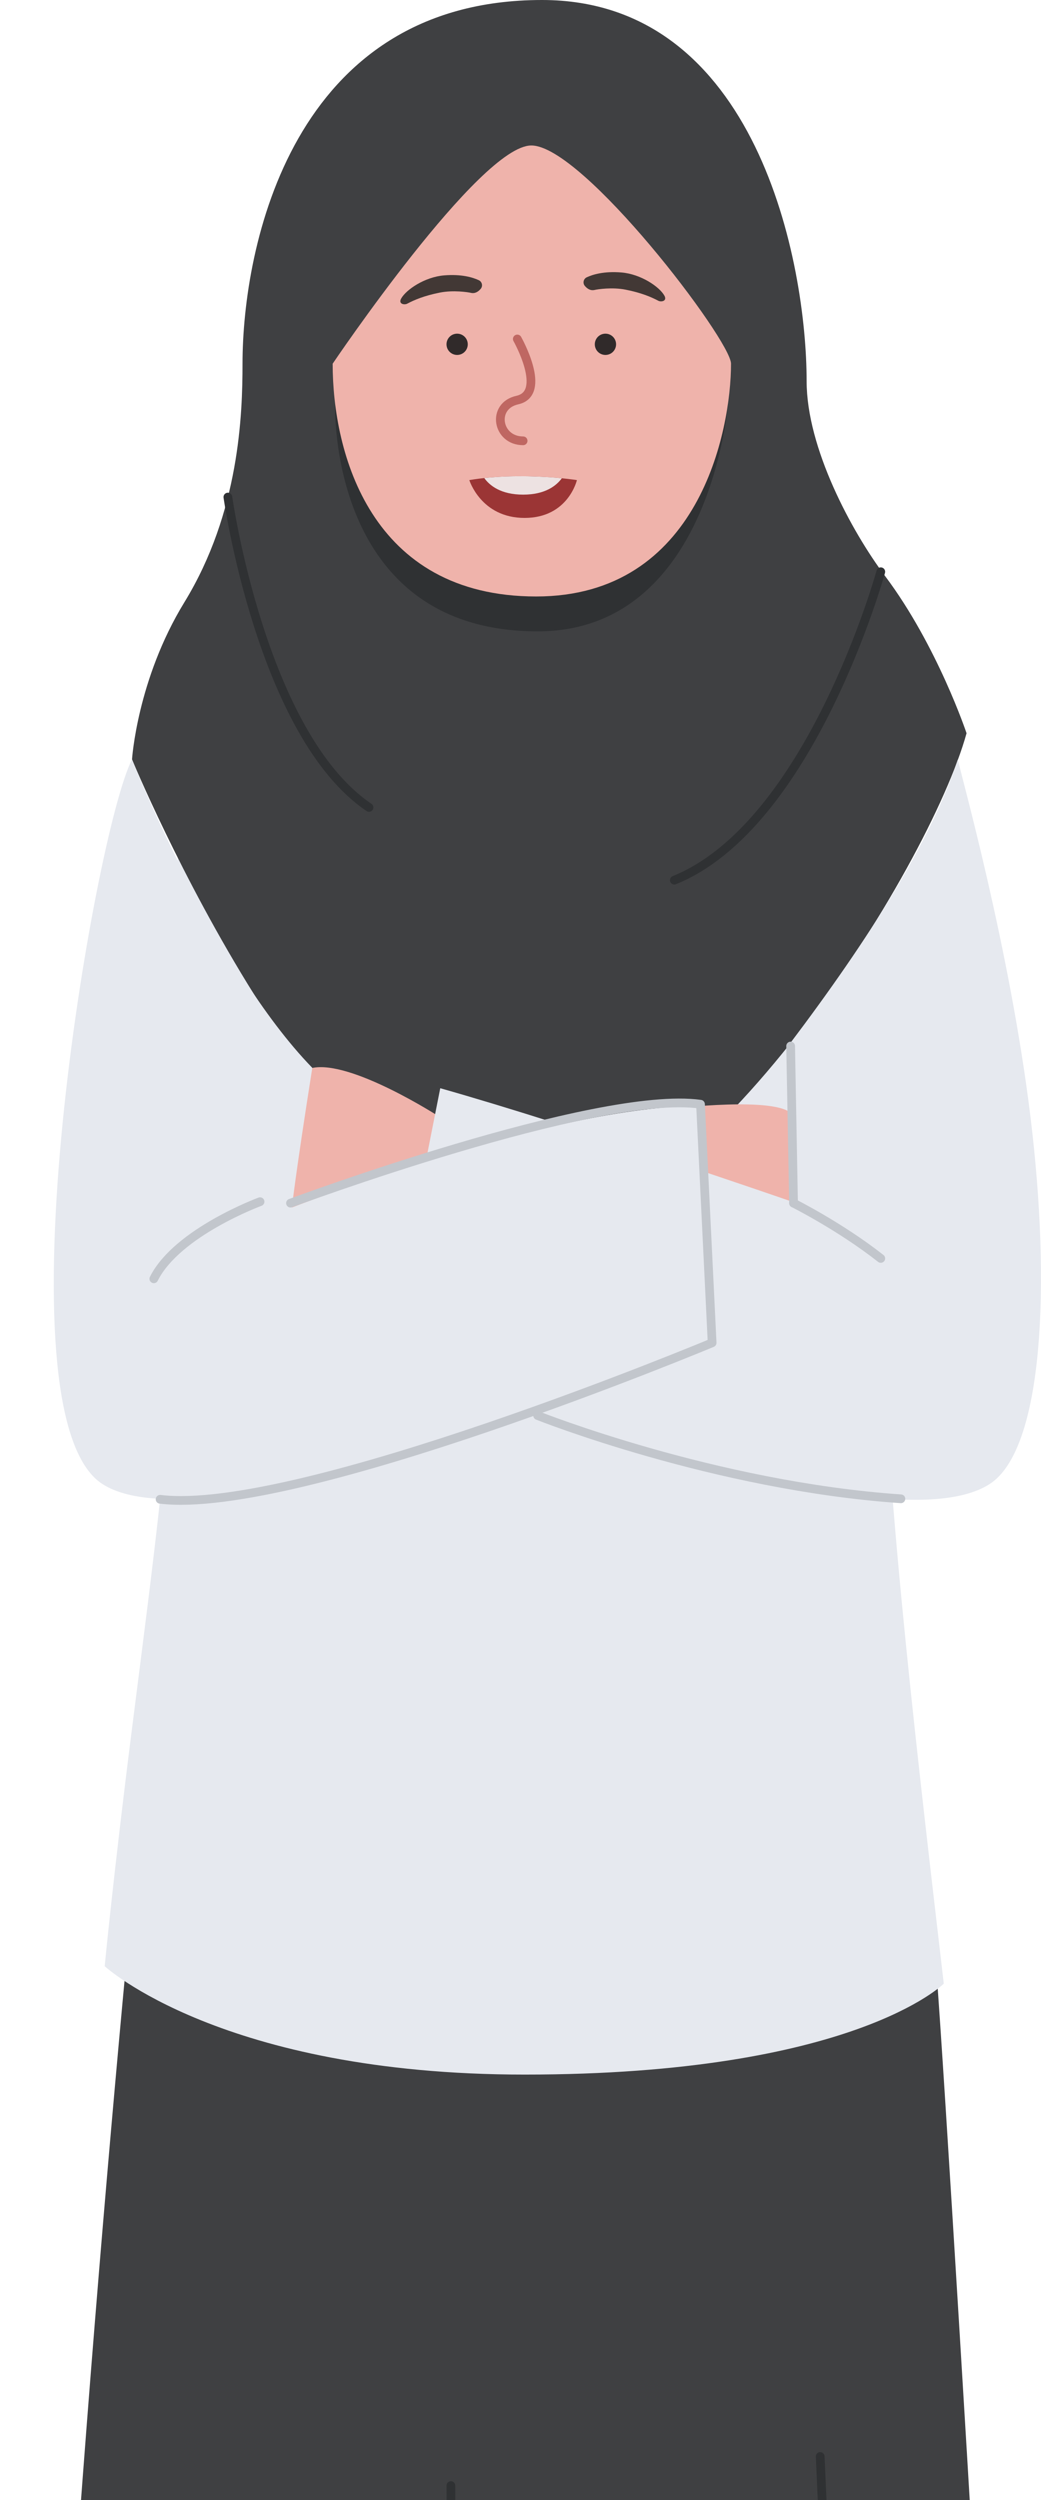 <svg width="145" height="348" viewBox="0 0 145 348" fill="none" xmlns="http://www.w3.org/2000/svg">
<path d="M124.343 215.776C124.343 215.776 74.12 220.232 23.491 215.776C23.491 215.776 17.011 270.455 10.936 352.675C5.38 427.858 1.215 477.018 0 502.534C0 502.534 7.115 507.8 13.19 507.8C21.696 507.8 30.377 503.749 30.377 503.749C30.377 503.749 36.277 508.205 45.187 508.205C57.743 508.205 60.349 504.559 60.349 504.559C60.349 504.559 66.249 508.205 73.134 508.205C84.07 508.205 89.511 504.964 89.511 504.964C89.511 504.964 96.396 508.205 104.902 508.205C113.002 508.205 118.267 504.154 118.267 504.154C118.267 504.154 125.153 506.584 132.848 506.584C140.949 506.584 144.189 503.749 144.189 503.749C144.189 503.749 132.841 306.115 130.418 274.1C129.529 262.343 124.343 215.776 124.343 215.776Z" fill="#3F4042"/>
<path d="M122.076 101.661C122.076 119.048 121.974 139.805 122.886 182.667C123.44 208.699 128.218 248.178 131.458 276.125C131.458 276.125 118.836 288.783 73.068 288.783C30.945 288.783 14.581 273.695 14.581 273.695C14.581 273.695 15.798 260.994 18.39 240.585C21.63 215.069 23.655 200.488 24.87 175.781C26.78 136.944 23.25 114.622 25.275 98.826C27.113 84.487 122.076 83.03 122.076 101.661Z" fill="#E6E9EF"/>
<path d="M62.807 345.992C62.807 345.992 63.212 490.181 62.807 503.952" stroke="#2F3133" stroke-width="1.215" stroke-miterlimit="10" stroke-linecap="round" stroke-linejoin="round"/>
<path d="M114.245 341.942C114.245 341.942 121.131 494.637 119.51 503.952" stroke="#2F3133" stroke-width="1.215" stroke-miterlimit="10" stroke-linecap="round" stroke-linejoin="round"/>
<path d="M112.355 53.058C112.355 36.673 105.47 0 75.498 0C40.666 0 33.78 34.396 33.78 50.628C33.78 57.618 33.375 71.285 25.68 83.84C19.095 94.585 18.389 105.712 18.389 105.712C18.389 105.712 45.526 171.326 73.473 171.326C97.774 171.326 129.366 121.103 134.631 102.067C134.631 102.067 130.581 89.916 123.291 80.195C118.622 73.971 112.355 62.374 112.355 53.058Z" fill="#3F4042"/>
<path d="M46.679 56.197C46.679 56.197 45.526 87.886 74.891 87.886C98.99 87.886 101.398 56.197 101.398 56.197C101.398 56.197 68.083 39.489 46.679 56.197Z" fill="#2F3133"/>
<path d="M93.724 154.315C93.724 154.315 108.316 152.555 110.33 155.125V171.326L95.749 171.408L93.724 154.315Z" fill="#EFB3AB"/>
<path d="M46.336 50.628C46.336 50.628 66.823 20.251 74.008 20.251C81.194 20.251 101.824 47.362 101.824 50.628C101.824 59.944 97.369 83.03 74.688 83.03C51.601 83.03 46.336 63.04 46.336 50.628Z" fill="#EFB3AB"/>
<path d="M61.322 155.53C61.322 155.53 48.836 147.43 43.417 148.678L43.415 148.674C43.415 148.674 38.645 148.644 35.408 149.454C33.187 150.009 29.907 154.085 30.147 155.524C30.436 157.258 31.758 157.543 33.079 157.124C31.14 158.522 29.148 161.281 29.337 162.414C29.742 164.842 32.17 164.438 33.789 163.223C35.408 162.009 37.431 161.2 37.431 161.2H41.476V161.809C40.14 161.922 38.674 162.109 37.434 162.419C35.213 162.974 31.933 167.05 32.173 168.489C32.577 170.917 35.005 170.513 36.624 169.298C38.243 168.084 40.266 167.275 40.266 167.275H41.476V167.653C40.685 167.82 39.904 168.016 39.201 168.249C37.027 168.968 34.06 173.277 34.407 174.694C34.992 177.086 37.383 176.501 38.907 175.17C39.792 174.396 40.82 173.751 41.53 173.344L58.487 173.351L61.322 155.53ZM34.598 156.344C34.59 156.346 34.579 156.351 34.57 156.353C34.579 156.346 34.59 156.34 34.599 156.333C36.218 155.119 38.241 154.31 38.241 154.31H41.476V155.579C39.867 155.623 36.86 155.779 34.598 156.344Z" fill="#EFB3AB"/>
<path d="M133.417 105.712C129.711 116.887 121.266 130.418 109.925 145.404C110.688 155.103 110.33 167.276 110.33 167.276C110.33 167.276 79.953 156.745 61.322 151.48L54.032 188.337C54.032 188.337 122.131 216.774 137.872 206.563C145.333 201.723 146.399 178.927 143.542 155.53C140.661 131.933 133.823 107.745 133.417 105.712Z" fill="#E6E9EF"/>
<path d="M74.89 197.045C74.89 197.045 99.533 206.857 125.486 208.634" stroke="#C2C6CC" stroke-width="1.215" stroke-miterlimit="10" stroke-linecap="round" stroke-linejoin="round"/>
<path d="M110.127 145.607L110.532 167.478" stroke="#C2C6CC" stroke-width="1.215" stroke-miterlimit="10" stroke-linecap="round" stroke-linejoin="round"/>
<path d="M110.532 167.478C110.532 167.478 117.013 170.718 122.683 175.174" stroke="#C2C6CC" stroke-width="1.215" stroke-miterlimit="10" stroke-linecap="round" stroke-linejoin="round"/>
<path d="M18.389 105.712C18.389 105.712 29.73 134.469 43.501 148.644C41.071 164.035 40.666 168.086 40.666 168.086C40.666 168.086 76.713 153.91 97.774 153.91L98.989 186.717C98.989 186.717 29.986 216.774 14.245 206.563C-0.741 196.842 13.124 115.921 18.389 105.712Z" fill="#E6E9EF"/>
<path d="M40.463 167.478C40.463 167.478 82.991 151.682 97.572 153.707L99.192 186.919C99.192 186.919 41.399 211.045 22.3 208.702" stroke="#C2C6CC" stroke-width="1.215" stroke-miterlimit="10" stroke-linecap="round" stroke-linejoin="round"/>
<path d="M36.223 167.274C36.223 167.274 24.667 171.528 21.427 178.009" stroke="#C2C6CC" stroke-width="1.215" stroke-miterlimit="10" stroke-linecap="round" stroke-linejoin="round"/>
<path d="M92.545 41.158C91.865 39.929 89.275 38.152 86.557 37.928C84.123 37.728 82.554 38.213 81.722 38.603C81.27 38.816 81.135 39.408 81.455 39.792C81.767 40.165 82.233 40.507 82.839 40.359C83.229 40.264 85.279 39.953 87.142 40.322C89.326 40.755 90.697 41.339 91.705 41.871C92.09 42.074 92.967 41.92 92.545 41.158Z" fill="#423835"/>
<path d="M55.875 41.563C56.556 40.334 59.146 38.557 61.863 38.333C64.297 38.133 65.867 38.618 66.698 39.008C67.15 39.221 67.285 39.813 66.965 40.197C66.653 40.57 66.188 40.912 65.581 40.764C65.192 40.669 63.141 40.358 61.278 40.727C59.095 41.16 57.723 41.744 56.715 42.276C56.33 42.479 55.453 42.325 55.875 41.563Z" fill="#423835"/>
<path d="M63.341 46.485C62.544 46.669 62.047 47.465 62.232 48.262C62.416 49.059 63.212 49.555 64.009 49.371C64.806 49.187 65.302 48.391 65.118 47.594C64.934 46.797 64.138 46.301 63.341 46.485Z" fill="#302A2A"/>
<path d="M83.998 46.485C83.201 46.669 82.704 47.465 82.888 48.262C83.073 49.059 83.868 49.555 84.665 49.371C85.463 49.187 85.959 48.391 85.775 47.594C85.591 46.797 84.795 46.301 83.998 46.485Z" fill="#302A2A"/>
<path d="M72.055 47.186C72.055 47.186 76.332 54.741 72.055 55.691C68.41 56.501 69.22 61.361 72.865 61.361" stroke="#BF6762" stroke-width="1.215" stroke-miterlimit="10" stroke-linecap="round" stroke-linejoin="round"/>
<path d="M65.372 66.829C65.372 66.829 66.992 72.095 73.068 72.095C79.143 72.095 80.358 66.829 80.358 66.829C80.358 66.829 72.662 65.614 65.372 66.829Z" fill="#9B3535"/>
<path d="M78.257 66.575C75.861 66.339 71.719 66.086 67.451 66.546C68.204 67.587 69.759 68.854 72.865 68.854C75.942 68.854 77.496 67.61 78.257 66.575Z" fill="#EDE2E2"/>
<path d="M122.683 79.588C122.683 79.588 112.962 114.825 93.926 122.52" stroke="#2F3133" stroke-width="1.215" stroke-miterlimit="10" stroke-linecap="round" stroke-linejoin="round"/>
<path d="M31.741 69.192C31.741 69.192 36.413 102.269 51.399 112.395" stroke="#2F3133" stroke-width="1.215" stroke-miterlimit="10" stroke-linecap="round" stroke-linejoin="round"/>
</svg>
